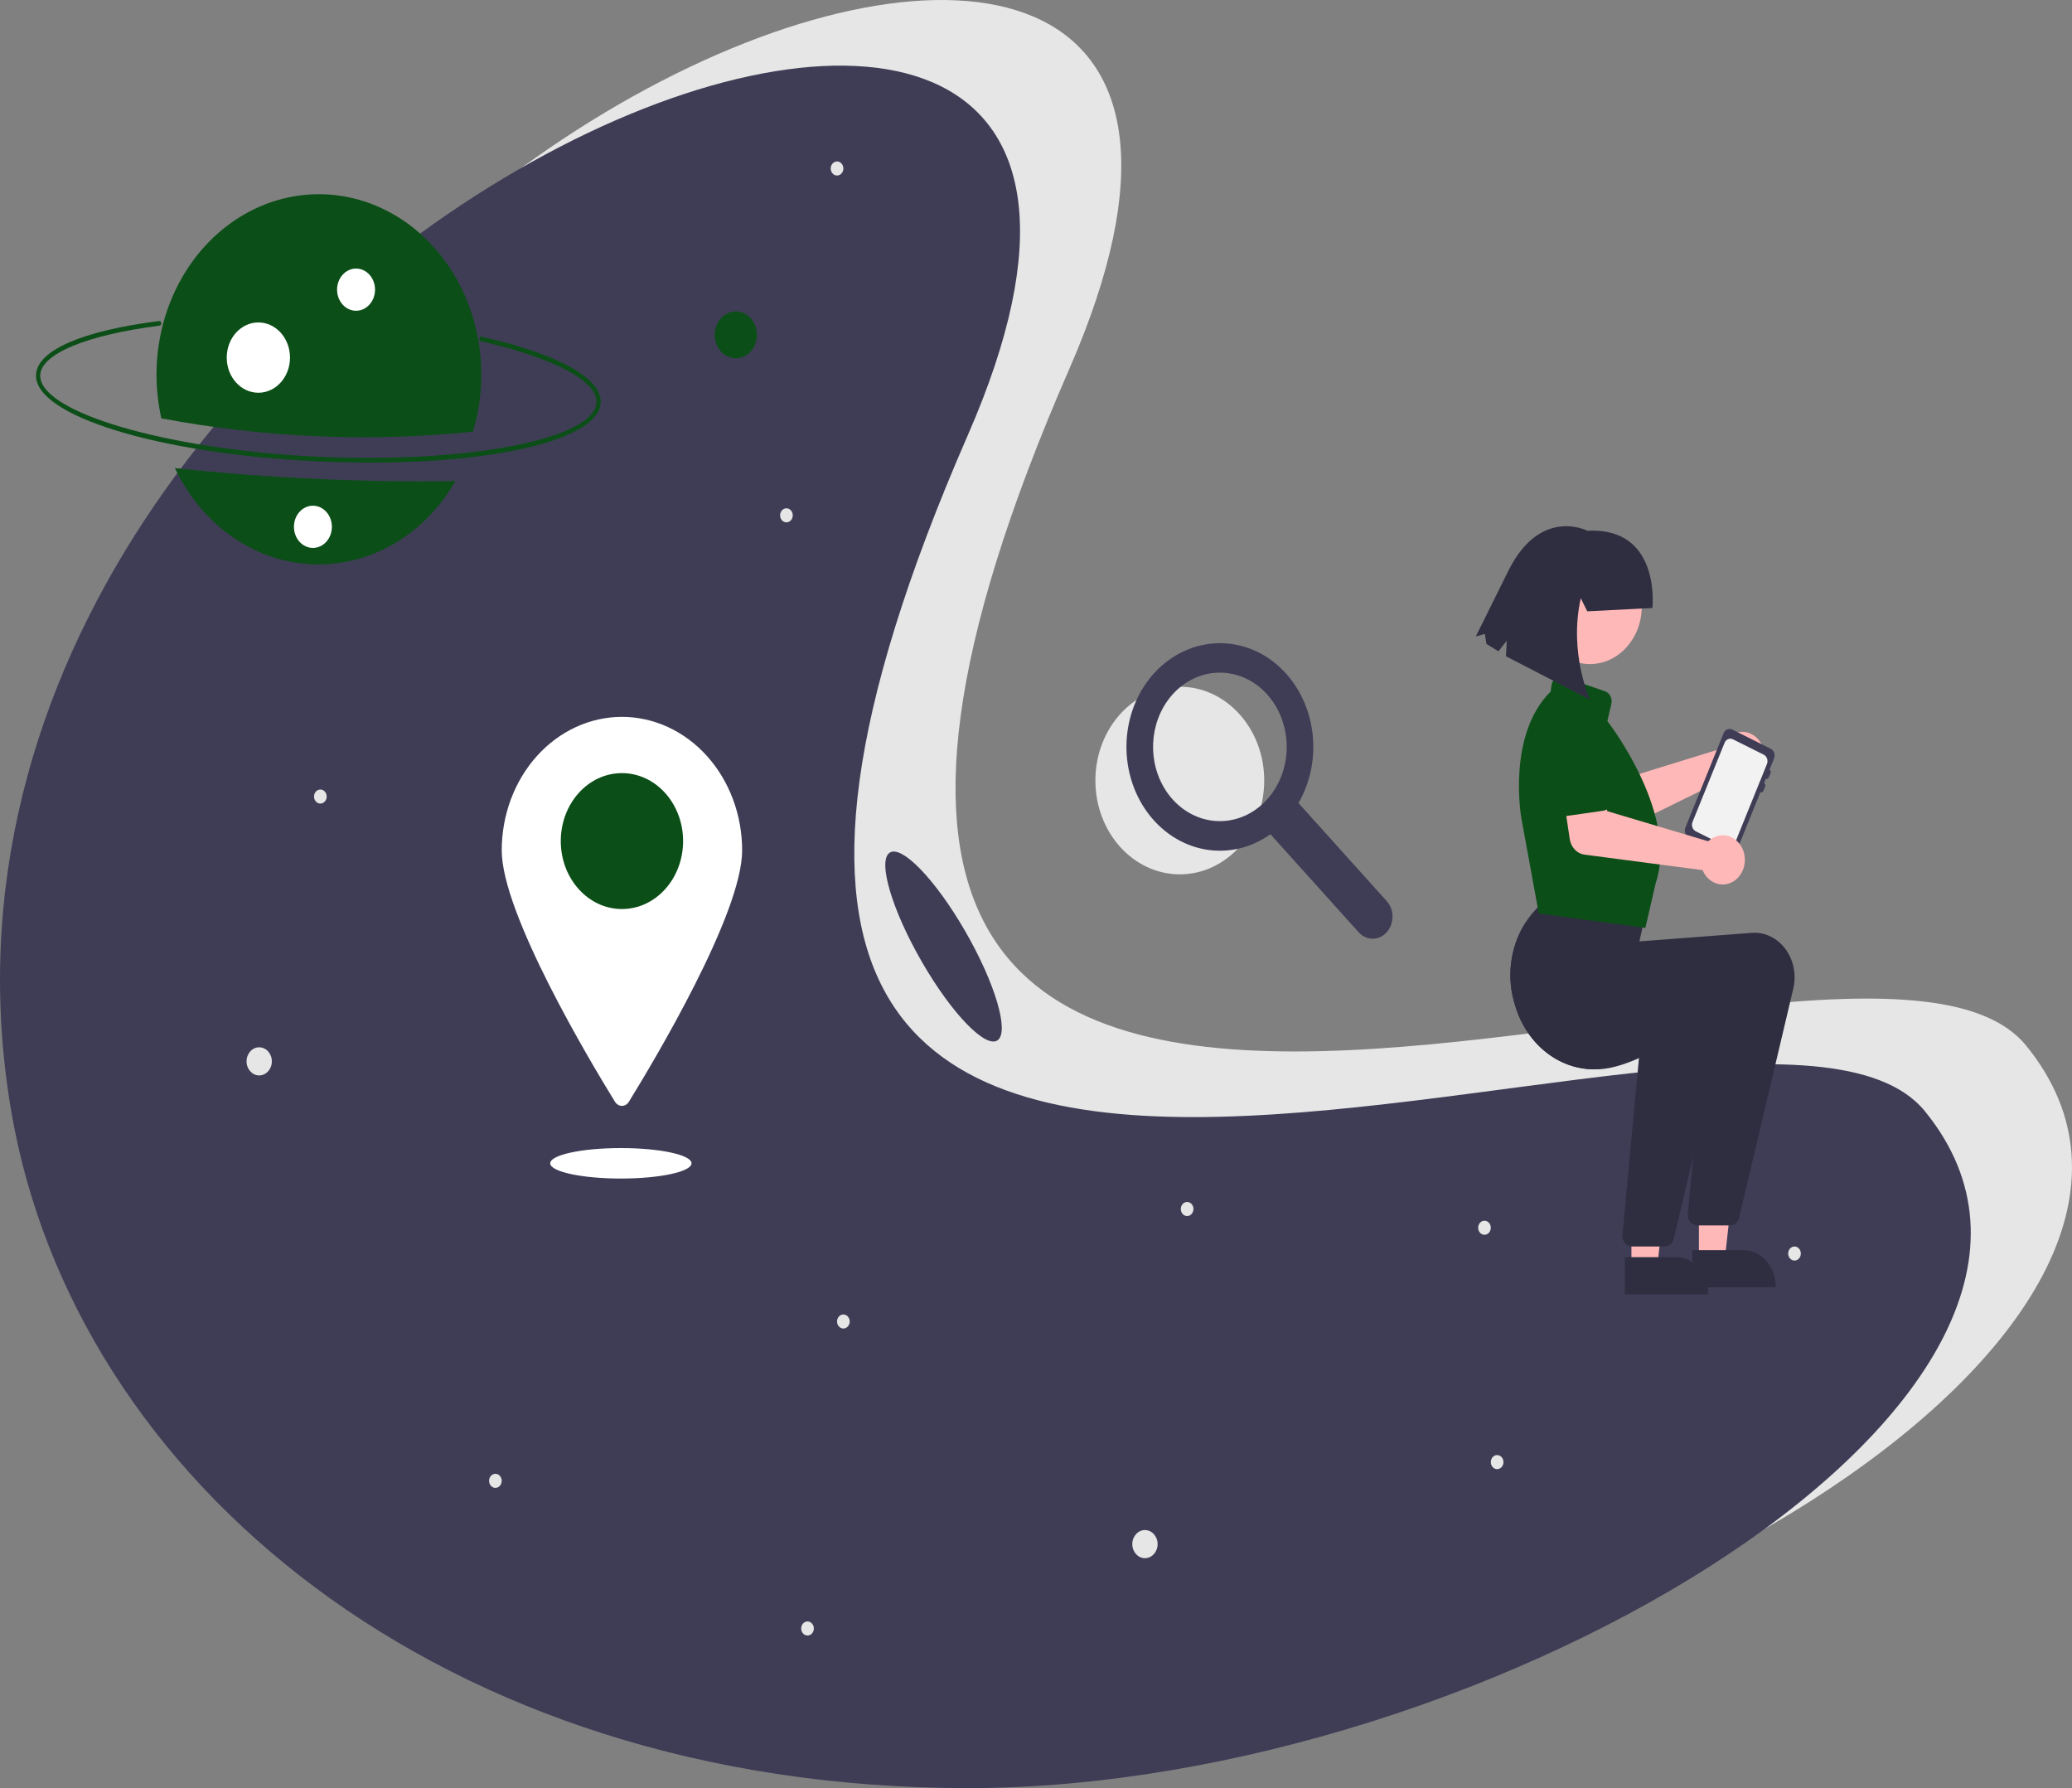<svg width="175" height="151" viewBox="0 0 175 151" fill="none" xmlns="http://www.w3.org/2000/svg">
<rect x="0" y="0" width="175" height="151" fill="#808080" stroke="none"/>
<g clip-path="url(#clip0_118_838)">
<path d="M99.646 73.835C103.584 73.835 106.776 70.288 106.776 65.913C106.776 61.538 103.584 57.991 99.646 57.991C95.708 57.991 92.516 61.538 92.516 65.913C92.516 70.288 95.708 73.835 99.646 73.835Z" fill="#E6E6E6"/>
<path d="M117.12 76.093L109.669 67.814C110.24 66.827 110.627 65.723 110.807 64.567C110.987 63.41 110.957 62.226 110.717 61.083C110.477 59.94 110.034 58.862 109.412 57.913C108.791 56.965 108.005 56.164 107.1 55.559C105.396 54.428 103.371 54.049 101.428 54.498C99.485 54.946 97.764 56.19 96.606 57.981C95.541 59.64 95.029 61.66 95.159 63.693C95.289 65.727 96.052 67.646 97.318 69.121C98.584 70.597 100.272 71.536 102.094 71.778C103.915 72.02 105.756 71.55 107.299 70.448L114.75 78.726C115.065 79.075 115.491 79.271 115.935 79.271C116.379 79.271 116.806 79.075 117.12 78.725C117.434 78.376 117.611 77.903 117.611 77.409C117.611 76.915 117.434 76.442 117.12 76.093ZM107.021 67.505C106.098 68.531 104.883 69.169 103.583 69.311C102.284 69.454 100.98 69.091 99.895 68.285C98.809 67.479 98.009 66.28 97.63 64.892C97.251 63.503 97.317 62.012 97.816 60.672C98.316 59.332 99.218 58.225 100.37 57.541C101.521 56.858 102.851 56.639 104.131 56.922C105.412 57.205 106.564 57.972 107.393 59.094C108.221 60.215 108.674 61.621 108.674 63.071C108.675 63.895 108.529 64.711 108.246 65.472C107.962 66.232 107.546 66.924 107.021 67.505Z" fill="#3F3D56"/>
<path d="M171.132 88.304C190.187 111.717 134.95 145.459 90.316 145.459C45.682 145.459 14.803 119.315 9.5 88.304C-3.359 13.113 119.057 -34.679 90.316 31.149C48.423 127.1 156.126 69.865 171.132 88.304Z" fill="#E6E6E6"/>
<path d="M162.582 93.845C181.638 117.258 126.4 151 81.766 151C37.133 151 6.253 124.856 0.95 93.845C-11.908 18.654 110.507 -29.137 81.766 36.69C39.873 132.641 147.576 75.407 162.582 93.845Z" fill="#3F3D56"/>
<path d="M26.646 38.952C13.275 38.298 2.907 35.093 3.044 31.656C3.125 29.596 6.909 27.939 13.426 27.111C13.449 27.107 13.473 27.109 13.495 27.116C13.518 27.124 13.539 27.136 13.557 27.152C13.576 27.168 13.591 27.188 13.603 27.211C13.614 27.233 13.621 27.259 13.624 27.285C13.627 27.311 13.625 27.337 13.618 27.362C13.612 27.387 13.601 27.41 13.586 27.431C13.571 27.451 13.553 27.468 13.533 27.481C13.512 27.493 13.489 27.501 13.466 27.504C7.328 28.284 3.47 29.882 3.399 31.674C3.276 34.782 13.929 37.933 26.661 38.556C39.394 39.179 50.254 37.08 50.377 33.972C50.449 32.172 46.709 30.199 40.617 28.821C40.594 28.816 40.572 28.806 40.553 28.791C40.533 28.776 40.517 28.758 40.504 28.736C40.491 28.715 40.482 28.69 40.477 28.665C40.473 28.639 40.473 28.613 40.477 28.587C40.482 28.562 40.491 28.538 40.504 28.516C40.517 28.494 40.534 28.476 40.554 28.462C40.573 28.447 40.595 28.437 40.618 28.432C40.641 28.427 40.665 28.428 40.688 28.433C47.154 29.895 50.815 31.921 50.733 33.989C50.597 37.426 40.017 39.606 26.646 38.952Z" fill="#0B4E17"/>
<path d="M14.77 39.527C15.889 41.888 17.546 43.881 19.575 45.307C21.605 46.733 23.936 47.542 26.335 47.652C28.735 47.763 31.118 47.172 33.247 45.937C35.376 44.703 37.176 42.87 38.466 40.62C30.556 40.738 22.645 40.373 14.77 39.527Z" fill="#0B4E17"/>
<path d="M39.946 36.457C40.619 34.214 40.813 31.827 40.512 29.486C40.212 27.145 39.425 24.913 38.214 22.969C37.003 21.024 35.401 19.419 33.535 18.281C31.669 17.143 29.591 16.503 27.464 16.412C25.337 16.32 23.22 16.78 21.281 17.755C19.342 18.73 17.634 20.193 16.291 22.028C14.949 23.863 14.01 26.021 13.547 28.329C13.085 30.637 13.113 33.034 13.629 35.328C22.32 36.967 31.166 37.347 39.946 36.457Z" fill="#0B4E17"/>
<path d="M30.073 26.242C30.958 26.242 31.676 25.444 31.676 24.46C31.676 23.477 30.958 22.679 30.073 22.679C29.187 22.679 28.469 23.477 28.469 24.46C28.469 25.444 29.187 26.242 30.073 26.242Z" fill="white"/>
<path d="M21.822 33.166C23.298 33.166 24.494 31.837 24.494 30.198C24.494 28.558 23.298 27.229 21.822 27.229C20.346 27.229 19.15 28.558 19.15 30.198C19.15 31.837 20.346 33.166 21.822 33.166Z" fill="white"/>
<path d="M62.147 30.258C63.13 30.258 63.928 29.372 63.928 28.279C63.928 27.186 63.13 26.3 62.147 26.3C61.163 26.3 60.365 27.186 60.365 28.279C60.365 29.372 61.163 30.258 62.147 30.258Z" fill="#0B4E17"/>
<path d="M21.892 90.816C22.482 90.816 22.96 90.284 22.96 89.628C22.96 88.972 22.482 88.441 21.892 88.441C21.302 88.441 20.823 88.972 20.823 89.628C20.823 90.284 21.302 90.816 21.892 90.816Z" fill="#E6E6E6"/>
<path d="M96.702 131.583C97.292 131.583 97.771 131.051 97.771 130.395C97.771 129.74 97.292 129.208 96.702 129.208C96.112 129.208 95.633 129.74 95.633 130.395C95.633 131.051 96.112 131.583 96.702 131.583Z" fill="#E6E6E6"/>
<path d="M27.057 67.859C27.352 67.859 27.592 67.594 27.592 67.266C27.592 66.938 27.352 66.672 27.057 66.672C26.762 66.672 26.523 66.938 26.523 67.266C26.523 67.594 26.762 67.859 27.057 67.859Z" fill="#E6E6E6"/>
<path d="M71.231 112.189C71.526 112.189 71.765 111.923 71.765 111.595C71.765 111.267 71.526 111.001 71.231 111.001C70.936 111.001 70.696 111.267 70.696 111.595C70.696 111.923 70.936 112.189 71.231 112.189Z" fill="#E6E6E6"/>
<path d="M151.563 106.45C151.858 106.45 152.097 106.184 152.097 105.856C152.097 105.528 151.858 105.262 151.563 105.262C151.268 105.262 151.028 105.528 151.028 105.856C151.028 106.184 151.268 106.45 151.563 106.45Z" fill="#E6E6E6"/>
<path d="M126.448 124.063C126.743 124.063 126.982 123.797 126.982 123.469C126.982 123.141 126.743 122.875 126.448 122.875C126.153 122.875 125.913 123.141 125.913 123.469C125.913 123.797 126.153 124.063 126.448 124.063Z" fill="#E6E6E6"/>
<path d="M100.264 102.69C100.559 102.69 100.799 102.424 100.799 102.096C100.799 101.768 100.559 101.502 100.264 101.502C99.969 101.502 99.73 101.768 99.73 102.096C99.73 102.424 99.969 102.69 100.264 102.69Z" fill="#E6E6E6"/>
<path d="M66.422 44.111C66.717 44.111 66.956 43.846 66.956 43.518C66.956 43.19 66.717 42.924 66.422 42.924C66.126 42.924 65.887 43.19 65.887 43.518C65.887 43.846 66.126 44.111 66.422 44.111Z" fill="#E6E6E6"/>
<path d="M70.696 14.822C70.992 14.822 71.231 14.556 71.231 14.229C71.231 13.901 70.992 13.635 70.696 13.635C70.401 13.635 70.162 13.901 70.162 14.229C70.162 14.556 70.401 14.822 70.696 14.822Z" fill="#E6E6E6"/>
<path d="M68.203 138.114C68.498 138.114 68.737 137.848 68.737 137.52C68.737 137.192 68.498 136.926 68.203 136.926C67.908 136.926 67.668 137.192 67.668 137.52C67.668 137.848 67.908 138.114 68.203 138.114Z" fill="#E6E6E6"/>
<path d="M41.841 125.646C42.136 125.646 42.375 125.38 42.375 125.052C42.375 124.724 42.136 124.458 41.841 124.458C41.546 124.458 41.307 124.724 41.307 125.052C41.307 125.38 41.546 125.646 41.841 125.646Z" fill="#E6E6E6"/>
<path d="M125.379 104.273C125.674 104.273 125.913 104.007 125.913 103.679C125.913 103.351 125.674 103.085 125.379 103.085C125.084 103.085 124.845 103.351 124.845 103.679C124.845 104.007 125.084 104.273 125.379 104.273Z" fill="#E6E6E6"/>
<path d="M26.428 46.269C27.314 46.269 28.031 45.471 28.031 44.488C28.031 43.504 27.314 42.706 26.428 42.706C25.543 42.706 24.825 43.504 24.825 44.488C24.825 45.471 25.543 46.269 26.428 46.269Z" fill="white"/>
<path d="M62.681 71.817C62.681 77.137 55.279 89.532 53.115 93.041C53.05 93.147 52.962 93.234 52.86 93.294C52.758 93.354 52.644 93.386 52.528 93.386C52.413 93.386 52.299 93.354 52.197 93.294C52.094 93.234 52.007 93.147 51.941 93.041C49.778 89.532 42.376 77.137 42.376 71.817C42.376 70.336 42.638 68.869 43.148 67.501C43.659 66.132 44.406 64.888 45.349 63.841C46.292 62.794 47.411 61.963 48.643 61.396C49.875 60.829 51.195 60.537 52.528 60.537C53.862 60.537 55.182 60.829 56.414 61.396C57.645 61.963 58.765 62.794 59.707 63.841C60.65 64.888 61.398 66.132 61.908 67.501C62.419 68.869 62.681 70.336 62.681 71.817Z" fill="white"/>
<path d="M52.528 76.765C55.381 76.765 57.694 74.195 57.694 71.026C57.694 67.856 55.381 65.287 52.528 65.287C49.675 65.287 47.363 67.856 47.363 71.026C47.363 74.195 49.675 76.765 52.528 76.765Z" fill="#0B4E17"/>
<path d="M52.439 99.523C55.735 99.523 58.406 98.947 58.406 98.237C58.406 97.526 55.735 96.95 52.439 96.95C49.144 96.95 46.472 97.526 46.472 98.237C46.472 98.947 49.144 99.523 52.439 99.523Z" fill="white"/>
<path d="M145.497 62.916C145.452 63.013 145.414 63.114 145.383 63.218L136.872 65.846L135.338 64.178L132.771 66.421L135.228 69.666C135.426 69.929 135.696 70.112 135.996 70.19C136.297 70.267 136.611 70.234 136.894 70.096L146.087 65.587C146.399 65.827 146.77 65.957 147.149 65.957C147.529 65.958 147.9 65.831 148.213 65.592C148.526 65.353 148.766 65.014 148.901 64.619C149.036 64.225 149.06 63.795 148.969 63.385C148.879 62.975 148.678 62.606 148.394 62.326C148.11 62.046 147.756 61.869 147.379 61.818C147.002 61.767 146.62 61.845 146.284 62.041C145.948 62.237 145.674 62.542 145.497 62.916Z" fill="#FFB8B8"/>
<path d="M136.572 66L133.378 68.763C133.287 68.841 133.182 68.897 133.07 68.926C132.957 68.956 132.841 68.958 132.728 68.933C132.615 68.908 132.508 68.856 132.415 68.781C132.322 68.706 132.244 68.609 132.187 68.498L130.202 64.594C129.843 64.075 129.683 63.419 129.758 62.769C129.834 62.12 130.138 61.53 130.604 61.129C131.07 60.729 131.66 60.55 132.245 60.632C132.83 60.714 133.361 61.05 133.723 61.567L136.633 64.653C136.717 64.742 136.782 64.849 136.825 64.968C136.867 65.087 136.886 65.214 136.88 65.342C136.875 65.47 136.844 65.595 136.791 65.708C136.738 65.822 136.663 65.921 136.572 66Z" fill="#0B4E17"/>
<path d="M146.313 61.609L149.553 63.229C149.689 63.297 149.795 63.421 149.847 63.576C149.9 63.73 149.896 63.902 149.835 64.053L149.451 65C149.496 65.023 149.531 65.064 149.549 65.116C149.566 65.167 149.565 65.224 149.545 65.275L149.391 65.653C149.371 65.704 149.333 65.743 149.287 65.762C149.241 65.782 149.189 65.78 149.144 65.758L148.991 66.137C149.036 66.159 149.071 66.201 149.089 66.252C149.106 66.304 149.105 66.361 149.084 66.411L148.931 66.79C148.911 66.84 148.873 66.879 148.827 66.899C148.78 66.918 148.729 66.917 148.684 66.894L146.613 72.009C146.552 72.16 146.439 72.278 146.3 72.336C146.161 72.395 146.007 72.39 145.871 72.322L142.631 70.703C142.496 70.635 142.39 70.51 142.337 70.355C142.284 70.201 142.289 70.029 142.35 69.879L145.572 61.922C145.633 61.771 145.745 61.654 145.884 61.595C146.023 61.536 146.178 61.541 146.313 61.609Z" fill="#3F3D56"/>
<path d="M143.22 70.199L145.818 71.499C145.949 71.564 146.097 71.569 146.23 71.513C146.364 71.457 146.472 71.344 146.531 71.2L147.731 68.234L148.148 67.205L149.234 64.521C149.292 64.377 149.297 64.213 149.246 64.065C149.196 63.917 149.095 63.797 148.965 63.732L148.148 63.323L146.364 62.432C146.234 62.367 146.086 62.362 145.953 62.419C145.82 62.475 145.712 62.588 145.654 62.733L144.603 65.327L143.407 68.281L142.95 69.409C142.892 69.554 142.888 69.718 142.938 69.866C142.989 70.014 143.09 70.133 143.22 70.199Z" fill="#F2F2F2"/>
<path d="M137.789 106.953L139.973 106.953L141.012 97.595L137.789 97.595L137.789 106.953Z" fill="#FFB8B8"/>
<path d="M137.232 106.161L141.533 106.161C141.892 106.161 142.249 106.24 142.582 106.393C142.914 106.546 143.216 106.77 143.471 107.053C143.725 107.335 143.927 107.671 144.065 108.041C144.202 108.41 144.273 108.806 144.273 109.206V109.305L137.232 109.305L137.232 106.161Z" fill="#2F2E41"/>
<path d="M143.489 106.36L145.673 106.359L146.712 97.001L143.489 97.001L143.489 106.36Z" fill="#FFB8B8"/>
<path d="M142.932 105.568L147.232 105.567C147.592 105.567 147.949 105.646 148.281 105.799C148.614 105.952 148.916 106.176 149.17 106.459C149.425 106.742 149.627 107.078 149.765 107.447C149.902 107.816 149.973 108.212 149.973 108.612V108.711L142.932 108.712L142.932 105.568Z" fill="#2F2E41"/>
<path d="M127.994 84.993C128.459 86.526 129.342 87.859 130.519 88.81C131.697 89.761 133.111 90.281 134.567 90.299L134.677 90.301C135.804 90.337 137.128 89.933 138.426 89.353C140.991 88.207 143.455 86.373 144.108 85.868L143 97.701L142.552 102.498C142.54 102.622 142.552 102.747 142.587 102.866C142.622 102.984 142.679 103.093 142.754 103.186C142.83 103.279 142.921 103.353 143.024 103.404C143.126 103.455 143.237 103.481 143.35 103.481H146.116C146.293 103.481 146.466 103.416 146.606 103.296C146.747 103.176 146.847 103.007 146.892 102.816L151.459 83.491C151.596 82.913 151.607 82.307 151.491 81.723C151.376 81.138 151.136 80.593 150.793 80.132C150.45 79.672 150.013 79.308 149.518 79.072C149.024 78.836 148.486 78.734 147.949 78.775L138.462 79.498L139.125 76.553L130.657 75.928L130.632 75.948C130.429 76.112 130.231 76.284 130.042 76.464C129.57 76.908 129.152 77.417 128.797 77.98C128.163 78.99 127.759 80.155 127.619 81.377C127.479 82.598 127.608 83.839 127.994 84.993Z" fill="#2F2E41"/>
<path d="M127.994 84.993C128.459 86.526 129.342 87.86 130.519 88.81C131.697 89.761 133.111 90.281 134.567 90.299C135.958 89.517 137.301 88.631 138.587 87.649L138.426 89.353L137.03 104.279C137.019 104.403 137.031 104.528 137.066 104.647C137.101 104.765 137.157 104.875 137.233 104.967C137.308 105.06 137.4 105.134 137.502 105.185C137.605 105.236 137.716 105.262 137.828 105.262H140.594C140.771 105.262 140.944 105.197 141.084 105.077C141.225 104.957 141.326 104.788 141.371 104.597L143 97.701L145.938 85.273C146.075 84.694 146.086 84.088 145.97 83.504C145.854 82.92 145.615 82.375 145.271 81.914C144.928 81.453 144.491 81.089 143.997 80.853C143.502 80.617 142.964 80.516 142.427 80.557L132.94 81.279L133.603 78.334L128.797 77.98C128.163 78.99 127.759 80.155 127.619 81.377C127.479 82.598 127.608 83.839 127.994 84.993Z" fill="#2F2E41"/>
<path d="M130.03 77.147L129.966 77.138L128.489 69.067C128.476 68.997 127.268 62.035 130.971 58.395L131.036 57.897C131.052 57.77 131.093 57.648 131.157 57.54C131.22 57.431 131.303 57.34 131.401 57.271C131.499 57.202 131.609 57.158 131.724 57.141C131.839 57.124 131.956 57.135 132.067 57.173L135.555 58.375C135.752 58.443 135.919 58.593 136.019 58.794C136.119 58.994 136.146 59.23 136.093 59.452L135.754 60.886C136.224 61.499 141.759 68.903 139.831 74.607L138.967 78.358L130.03 77.147Z" fill="#0B4E17"/>
<path d="M144.515 70.847C144.432 70.906 144.352 70.971 144.278 71.043L135.747 68.499L135.189 66.196L131.952 66.677L132.582 70.86C132.633 71.198 132.782 71.508 133.005 71.745C133.228 71.981 133.514 72.13 133.821 72.17L143.801 73.48C143.96 73.864 144.219 74.184 144.546 74.4C144.872 74.615 145.25 74.715 145.629 74.685C146.008 74.656 146.37 74.5 146.666 74.237C146.963 73.973 147.181 73.616 147.29 73.212C147.4 72.808 147.396 72.377 147.279 71.975C147.163 71.574 146.939 71.221 146.638 70.965C146.337 70.708 145.972 70.559 145.593 70.538C145.214 70.517 144.838 70.625 144.515 70.847Z" fill="#FFB8B8"/>
<path d="M135.418 68.462L131.403 69.037C131.289 69.053 131.173 69.042 131.063 69.004C130.953 68.966 130.851 68.902 130.766 68.816C130.68 68.731 130.612 68.626 130.566 68.509C130.52 68.391 130.497 68.264 130.499 68.136L130.576 63.653C130.504 63.003 130.667 62.348 131.029 61.831C131.391 61.315 131.922 60.979 132.507 60.897C133.092 60.815 133.682 60.995 134.148 61.395C134.614 61.796 134.918 62.386 134.993 63.035L136.087 67.337C136.118 67.46 136.125 67.589 136.108 67.716C136.09 67.842 136.048 67.963 135.984 68.07C135.921 68.176 135.837 68.267 135.74 68.334C135.642 68.402 135.532 68.445 135.418 68.462Z" fill="#0B4E17"/>
<path d="M134.288 56.078C136.704 56.078 138.663 53.901 138.663 51.217C138.663 48.533 136.704 46.356 134.288 46.356C131.872 46.356 129.913 48.533 129.913 51.217C129.913 53.901 131.872 56.078 134.288 56.078Z" fill="#FFB8B8"/>
<path d="M134.058 51.623L133.51 50.515C132.473 55.212 134.305 59.098 134.305 59.098L127.192 55.417L127.26 54.111L126.556 54.999L125.545 54.379L125.411 53.532L124.648 53.742L127.434 48.124C130.139 42.779 134.07 44.82 134.07 44.82C140.325 44.489 139.561 51.345 139.561 51.345L134.058 51.623Z" fill="#2F2E41"/>
<path d="M84.258 87.845C85.266 87.126 84.04 83.001 81.518 78.63C78.996 74.26 76.134 71.299 75.125 72.017C74.117 72.736 75.343 76.862 77.865 81.232C80.387 85.603 83.249 88.563 84.258 87.845Z" fill="#3F3D56"/>
</g>
<defs>
<clipPath id="clip0_118_838">
<rect width="175" height="151" fill="white"/>
</clipPath>
</defs>
</svg>
